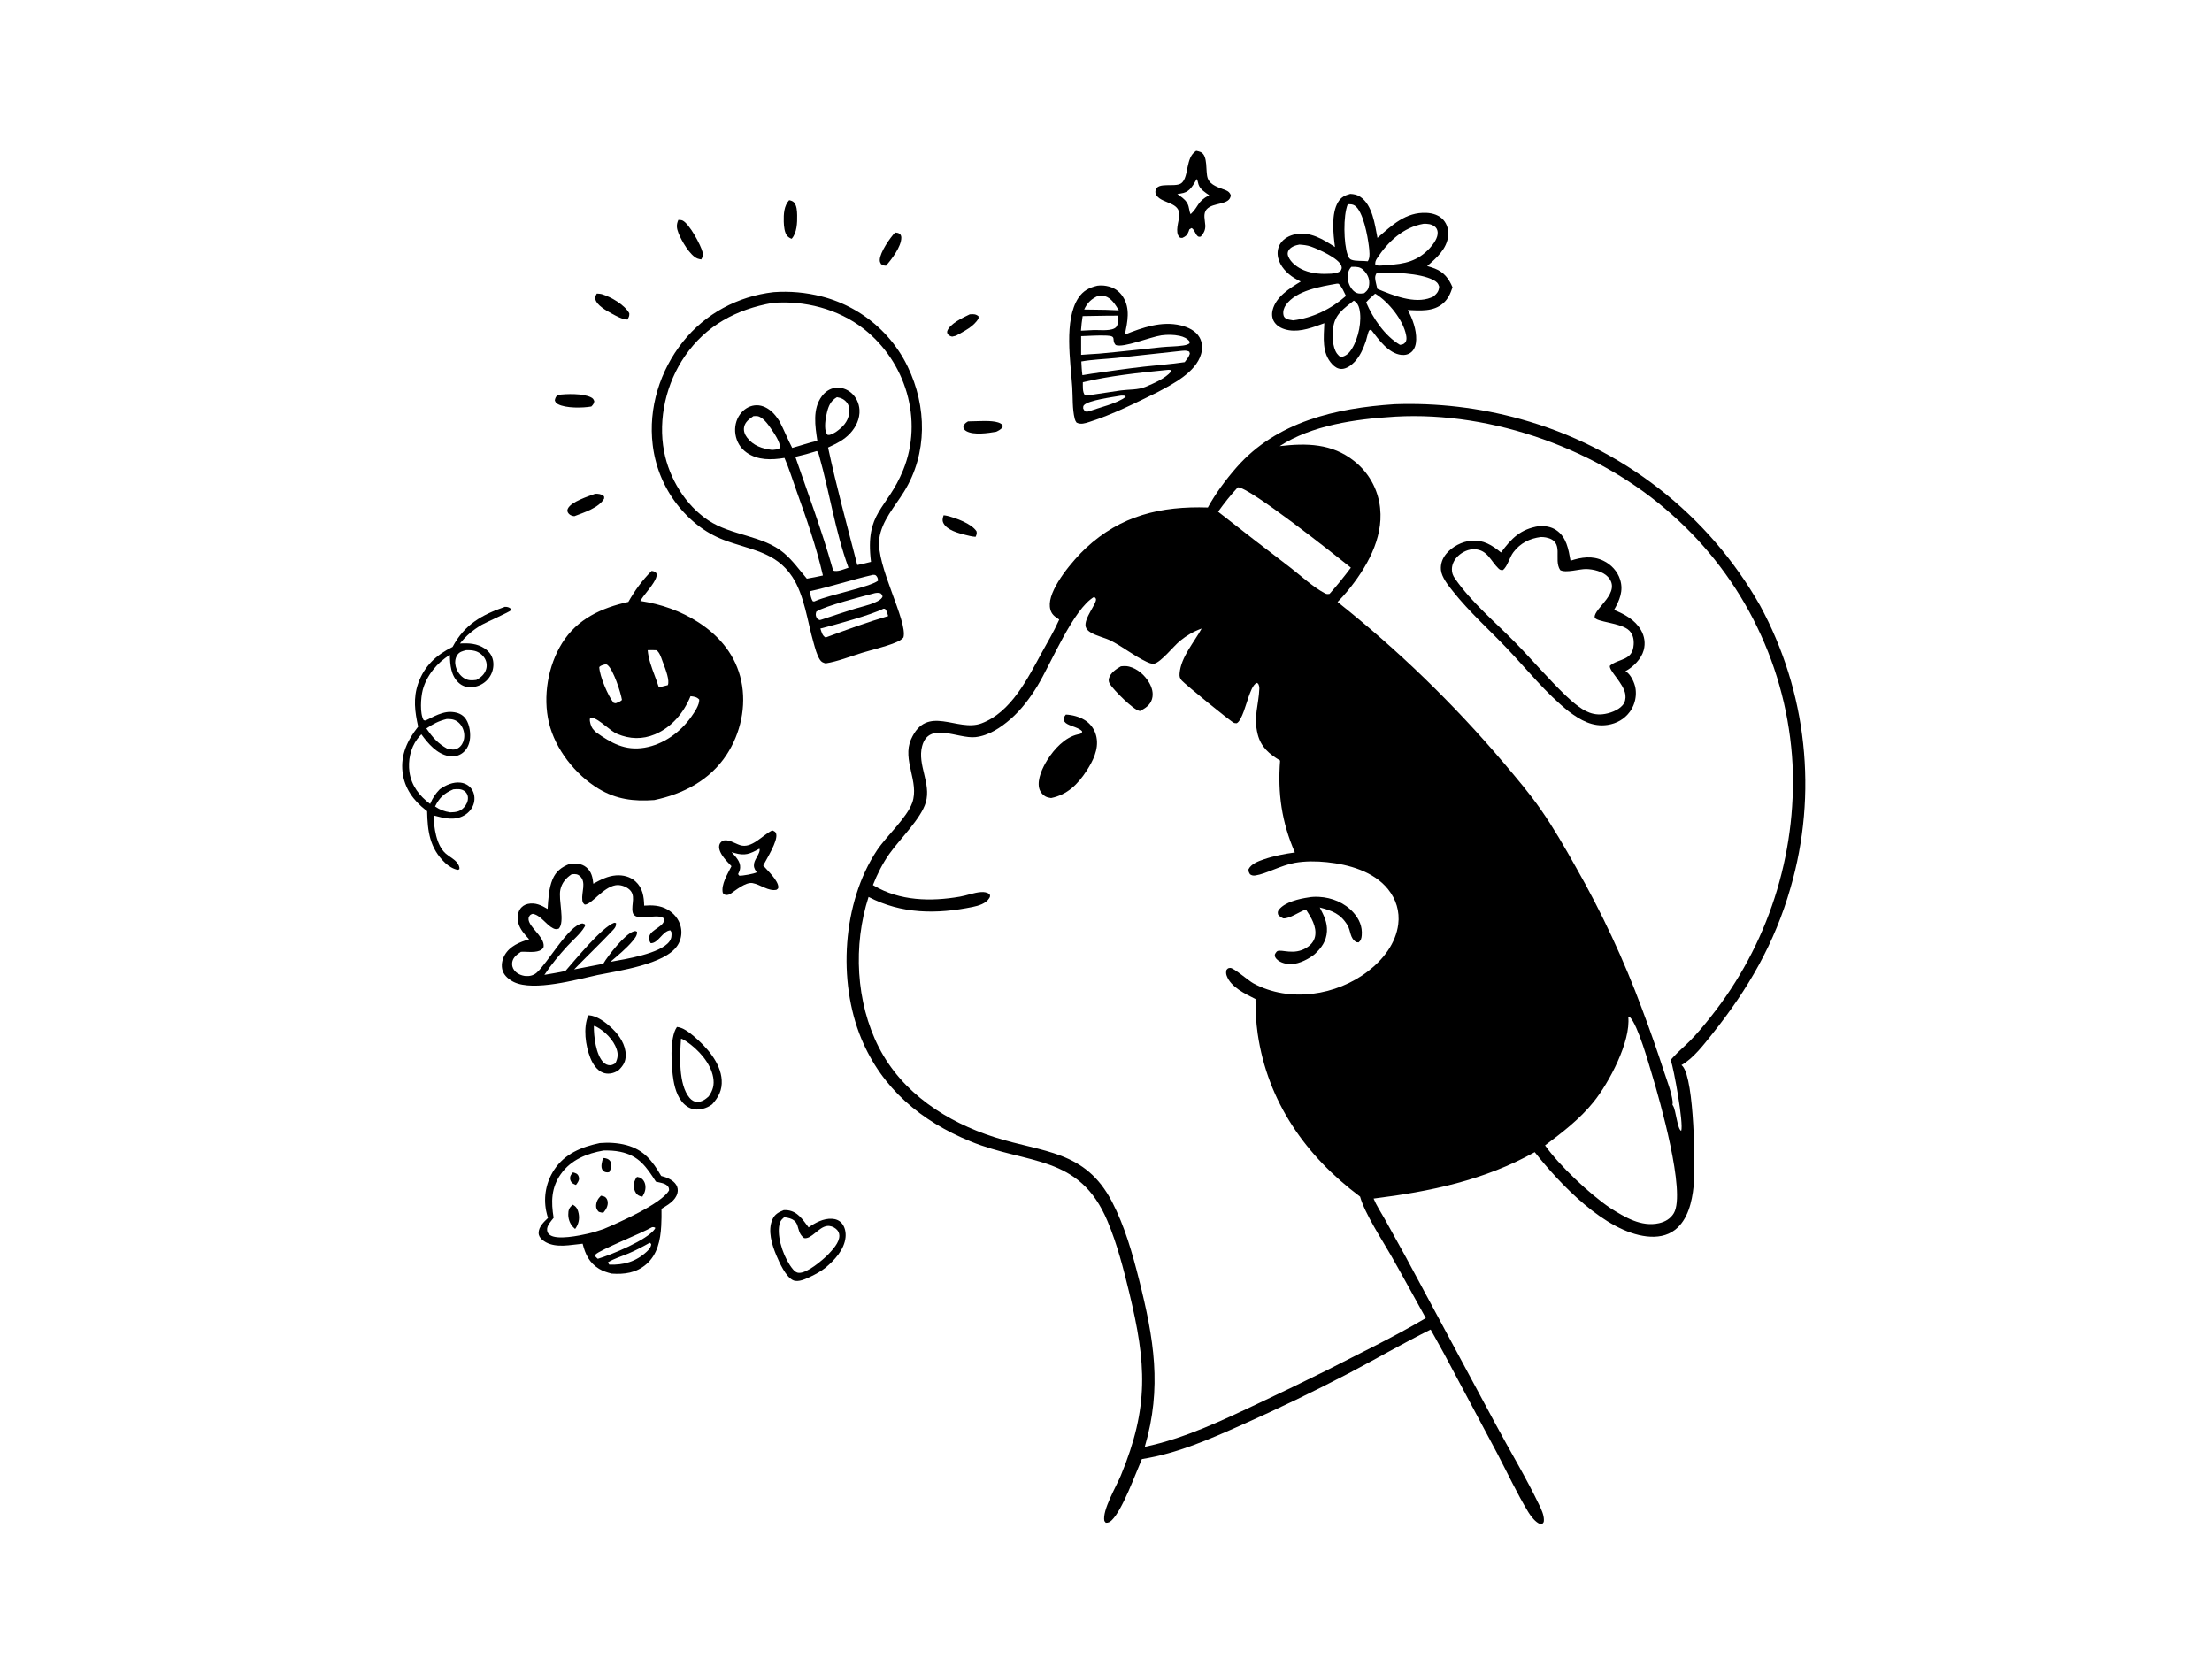<svg width="2464" height="1856" viewBox="0 0 2464 1856" fill="none" xmlns="http://www.w3.org/2000/svg">
<path d="M997.121 259C999.04 259.244 1000.7 259.315 1002.29 260.579C1003.53 261.562 1004 263.222 1004 264.787C1003.99 274.829 993.202 288.843 986.956 296C984.512 295.849 983.513 295.594 981.388 294.156C980.376 292.303 979.925 291.545 980.01 289.334C980.328 281.05 991.417 264.831 997.121 259Z" fill="black"/>
<path d="M1080.2 350.173C1080.43 350.152 1080.68 350.129 1080.91 350.111C1084.62 349.833 1087.13 349.912 1090 352.34L1089.98 354.697C1085.06 363.675 1073.44 369.223 1064.75 374.049L1060.59 375C1058.12 374.461 1057.3 373.77 1055.51 372.123C1055.2 370.805 1054.72 369.979 1055.21 368.646C1058.17 360.49 1072.88 353.714 1080.2 350.173Z" fill="black"/>
<path d="M1051.1 574C1052.43 574.134 1053.7 574.28 1055.01 574.603C1064.68 576.988 1082.31 583.284 1087.77 591.89C1088.35 594.501 1087.79 595.691 1086.72 598C1082.78 597.774 1079.03 596.796 1075.22 595.823C1067.26 593.788 1055.15 590.616 1051.01 582.954C1049.29 579.769 1050.07 577.284 1051.1 574Z" fill="black"/>
<path d="M1078.28 469.427C1083.01 469.277 1087.74 469.157 1092.48 469.065C1098.42 468.96 1112.32 468.462 1116.48 473.318C1117.38 474.364 1116.88 474.953 1116.65 476.172C1114.47 478.582 1112.56 479.635 1109.63 480.979C1100.71 482.518 1084.73 484.931 1076.49 480.319C1074.39 479.147 1073.79 478.095 1073 475.898C1074.13 472.056 1075.03 471.47 1078.28 469.427Z" fill="black"/>
<path d="M879.037 223C880.876 223.335 883.075 223.982 884.421 225.459C887.589 228.933 887.864 235.072 887.966 239.615C888.158 248.136 887.722 259.532 881.848 266C880.2 265.461 878.481 264.422 877.244 263.157C873.75 259.582 873.176 251.767 873.043 246.856C872.817 238.576 873.304 229.213 879.037 223Z" fill="black"/>
<path d="M664.819 327C666.828 327.135 668.827 327.192 670.77 327.787C680.726 330.838 695.931 339.641 700.972 349.017C701.155 352.307 700.446 353.141 698.955 356C692.949 355.787 686.304 351.967 681.117 349.14C675.416 346.032 664.514 339.942 663.141 333.112C662.618 330.505 663.631 329.15 664.819 327Z" fill="black"/>
<path d="M621.216 439.957C630.962 438.574 649.352 438.119 658.286 442.611C660.52 443.735 661.134 444.698 662 446.979C661.604 449.808 660.574 450.868 658.71 452.833C649.316 454.522 630.171 454.938 621.453 450.185C619.338 449.033 618.728 448.1 618 445.865C618.648 442.969 619.103 442.023 621.216 439.957Z" fill="black"/>
<path d="M662.988 550.011C665.996 549.932 669.807 550.248 672.192 552.272C673.35 553.254 672.924 554.049 672.921 555.435C667.247 565.698 650.116 571.044 639.842 575C639.317 574.933 638.784 574.915 638.267 574.798C636.01 574.29 633.808 573.138 632.659 571.016C631.76 569.355 631.821 568.131 632.601 566.49C636.227 558.859 655.55 552.797 662.988 550.011Z" fill="black"/>
<path d="M755.596 245C757.111 245.051 758.903 245.014 760.315 245.665C767.806 249.119 780.667 272.948 782.648 281.02C783.466 284.356 782.817 286.112 781.128 289C779.757 288.764 778.343 288.516 777.036 288.029C768.635 284.896 758.997 267.839 755.868 259.895C753.665 254.304 753.209 250.551 755.596 245Z" fill="black"/>
<path d="M655.339 1131C664.946 1131.16 675.362 1139.42 682.065 1145.85C690.02 1153.48 696.99 1163.88 697 1175.34C697.006 1182.59 694.417 1186.81 689.464 1191.8C688.424 1192.58 687.373 1193.27 686.213 1193.86C681.792 1196.08 676.517 1196.76 671.806 1195.01C664.893 1192.43 660.295 1185.2 657.654 1178.62C652.117 1164.85 649.415 1144.88 655.339 1131ZM661.505 1142.87C661.409 1154.26 663.703 1175.11 672.303 1183.54C674.329 1185.52 676.937 1186.76 679.809 1186.63C681.804 1186.53 683.86 1185.47 685.502 1184.4C688.155 1178.99 688.838 1174.7 686.924 1168.87C683.566 1158.63 673.664 1148.57 664.179 1143.67C663.297 1143.21 662.467 1143.06 661.505 1142.87Z" fill="black"/>
<path d="M860.223 925C860.56 925.143 860.908 925.264 861.235 925.431C863.154 926.413 864.012 926.736 864.602 928.878C866.756 936.686 853.983 956.657 850.134 964.192C854.858 969.695 867.259 981.071 866.996 988.552C866.943 990.034 866.029 990.305 865.004 991.196C856.031 993.209 847.024 985.299 838.286 983.754C830.678 982.409 819.225 991.899 813.125 996.132C812.28 996.4 810.78 997.009 809.84 997C807.325 996.991 806.835 996.474 805.184 994.823C802.853 985.598 810.757 973.081 814.808 964.917C811.917 961.861 808.857 958.757 806.293 955.414C803.587 951.886 800.16 946.332 801.186 941.648C801.731 939.162 803.083 938.058 804.945 936.588C811.481 934.466 818.128 939.399 824.234 941.445C837.281 945.816 849.227 930.351 860.223 925ZM845.799 945.498C835.166 951.287 829.836 953.667 817.83 950.093C816.854 949.802 815.881 949.505 814.911 949.201C819.207 954.206 825.044 959.587 824.474 966.771C824.269 969.349 823.307 971.49 822.162 973.768L823.477 975.508C826.973 975.729 839.994 973.449 842.996 971.737C842.801 971.457 842.602 971.179 842.412 970.897C840.186 967.598 839.314 965.471 840.083 961.508C841.007 956.75 846.713 950.477 846.2 946.052L845.799 945.498Z" fill="black"/>
<path d="M1332.49 168C1334.11 168.354 1335.84 168.702 1337.36 169.374C1346.02 173.193 1342.57 191.215 1345.31 198.606C1348.38 206.848 1358.2 208.914 1365.44 211.939C1368.36 213.161 1369.79 214.48 1371 217.391C1370.3 228.965 1351.2 225.052 1344.17 233.104C1339.75 238.171 1342.32 245.099 1342.6 251.093C1342.84 256.177 1340.92 259.777 1337.63 263.48C1331.92 265.643 1331.86 256.145 1327.27 254.078L1324.83 255.538C1324.58 256.315 1324.31 257.088 1324.03 257.856C1322.52 261.952 1321 263.191 1317.09 265C1315.65 264.92 1314.78 265.262 1313.72 264.12C1308.54 258.521 1313.14 247.042 1313.61 240.353C1314.69 225.006 1295.22 227.081 1288.5 217.986C1287.13 216.128 1286.71 214.418 1287.19 212.119C1289.25 202.318 1308.46 208.987 1315.51 204.355C1320.66 200.959 1321.63 191.719 1322.9 186.059C1324.5 178.988 1326.01 172.106 1332.49 168ZM1333.1 199.374C1329.37 205.604 1325.97 212.885 1318.4 214.902C1316.15 215.503 1313.74 215.796 1311.43 216.144C1315.22 218.951 1319.71 221.652 1322.12 225.805C1322.3 226.121 1322.51 226.428 1322.68 226.747C1324.85 230.606 1324.38 234.887 1326.24 238.622C1335.66 229.829 1333.23 224.621 1346.96 217.474C1342.46 214.369 1336.78 210.923 1335 205.398C1334.35 203.4 1334.2 201.163 1333.1 199.374Z" fill="black"/>
<path d="M754.068 1144C760.847 1144.63 767.557 1149.88 772.644 1154.15C786.827 1166.04 802.792 1183.74 803.933 1203.18C804.584 1214.31 800.464 1222.25 793.265 1230.23C792.489 1230.81 791.686 1231.35 790.856 1231.85C790.027 1232.35 789.174 1232.8 788.299 1233.22C787.424 1233.63 786.53 1234 785.618 1234.33C784.706 1234.66 783.78 1234.94 782.84 1235.17C776.74 1236.72 770.862 1236.21 765.538 1232.69C756.026 1226.4 752.013 1214.14 750.22 1203.43C747.832 1189.19 745.456 1156.14 754.068 1144ZM758.619 1157.01C757.213 1175.58 755.567 1208.03 768.099 1222.96C770.381 1225.67 773.202 1227.43 776.821 1227.51C781.734 1227.6 785.881 1224.64 789.36 1221.47C794.181 1214.69 795.89 1208.49 794.448 1200.2C791.645 1184.07 777.778 1169.02 764.625 1160.16C762.744 1158.89 760.79 1157.7 758.619 1157.01Z" fill="black"/>
<path d="M873.154 1348.01C874.581 1347.98 875.934 1348 877.355 1348.18C888.693 1349.57 894.38 1358.94 900.716 1367.26C908.263 1362 917.178 1357.17 926.735 1357.67C930.965 1357.9 934.877 1359.36 937.661 1362.64C941.25 1366.85 942.399 1372.86 941.882 1378.24C940.558 1392.04 929.655 1403.69 919.528 1412.21C914.506 1416.18 908.756 1419.36 902.978 1422.11C897.776 1424.58 889.519 1428.63 883.83 1426.31C875.363 1422.87 868.043 1406.12 864.75 1398.31C859.788 1386.54 854.956 1370.78 860.41 1358.46C863.057 1352.48 867.327 1350.33 873.154 1348.01ZM873.536 1355.94C869.576 1359.18 868.291 1361.79 867.74 1366.89C866.154 1381.55 873.92 1402.76 883.226 1413.9C885.052 1416.1 887.049 1417.83 890.053 1417.93C899.301 1418.23 915.798 1403.99 922.12 1397.86C927.233 1392.37 935.138 1384.31 934.968 1376.33C934.904 1373.31 933.504 1370.82 931.19 1368.9C928.502 1366.65 924.873 1365.28 921.344 1365.72C911.762 1366.91 903.814 1380.79 895.68 1379.18C884.548 1370.57 894.499 1358.35 873.536 1355.94Z" fill="black"/>
<path d="M562.359 676.005C564.941 675.951 566.764 676.315 568.798 677.995C568.829 678.664 569.172 679.393 568.889 680C568.241 681.395 540.206 693.879 536.659 695.982C527.097 701.653 519.182 708.097 512.371 716.864C522.206 716.328 531.446 716.746 539.935 722.422C544.738 725.634 548.129 730.027 549.199 735.77C549.275 736.196 549.341 736.624 549.396 737.054C549.45 737.484 549.493 737.914 549.525 738.346C549.557 738.778 549.578 739.211 549.588 739.644C549.598 740.077 549.596 740.51 549.583 740.943C549.57 741.376 549.546 741.808 549.511 742.24C549.476 742.672 549.429 743.102 549.371 743.532C549.314 743.961 549.245 744.388 549.165 744.814C549.086 745.24 548.995 745.664 548.893 746.085C548.791 746.506 548.678 746.924 548.555 747.339C548.432 747.754 548.298 748.166 548.153 748.574C548.007 748.983 547.852 749.387 547.686 749.787C547.52 750.187 547.344 750.583 547.158 750.974C546.971 751.365 546.774 751.751 546.568 752.132C546.361 752.513 546.145 752.889 545.92 753.259C545.694 753.628 545.458 753.991 545.213 754.349C544.969 754.707 544.715 755.058 544.451 755.402C544.175 755.76 543.89 756.11 543.595 756.453C543.301 756.796 542.997 757.131 542.684 757.457C542.373 757.784 542.052 758.103 541.724 758.413C541.395 758.724 541.059 759.026 540.714 759.319C540.37 759.612 540.018 759.895 539.659 760.17C539.3 760.444 538.933 760.709 538.561 760.965C538.188 761.221 537.809 761.467 537.423 761.702C537.037 761.939 536.646 762.164 536.248 762.38C535.85 762.596 535.448 762.801 535.039 762.996C534.631 763.19 534.218 763.374 533.8 763.548C533.383 763.721 532.961 763.884 532.535 764.035C532.109 764.187 531.679 764.327 531.246 764.456C530.812 764.585 530.376 764.703 529.935 764.81C529.496 764.916 529.054 765.011 528.61 765.095C528.165 765.178 527.719 765.25 527.271 765.311C526.822 765.371 526.372 765.42 525.922 765.457C520.351 765.958 515.139 764.488 510.993 760.676C502.19 752.577 501.334 740.71 501.119 729.582C487.098 737.93 474.949 752.86 470.831 768.823C468.725 776.985 467.499 794.844 471.857 802.153C472.382 802.316 472.883 802.638 473.433 802.644C475.717 802.674 489.908 792.736 501.824 793.034C507.53 793.176 513.354 794.642 517.325 798.973C522.475 804.59 524.184 814.499 523.621 821.883C523.126 828.366 520.638 834.565 515.42 838.651C510.992 842.117 505.461 843.262 499.958 842.268C486.593 839.853 476.862 828.344 469.352 817.992C467.801 819.681 466.193 821.39 464.817 823.225C457.092 833.531 454.305 847.526 456.115 860.153C458.264 875.161 467.233 886.734 479.145 895.553C481.859 889.046 484.973 884.254 489.86 879.232C496.497 874.58 504.614 870.837 512.916 871.807C517.881 872.387 522.426 874.804 525.32 878.932C528.401 883.329 529.195 889.089 527.959 894.255C526.511 900.309 522.389 905.294 517.024 908.354C505.994 914.644 494.428 911.347 483.01 908.389C483.3 921.665 485.897 941.526 496.514 950.863C500.462 954.334 506.184 956.954 509.279 961.201C510.747 963.216 512.201 965.771 511.677 968.309L510.106 969C505.172 968.354 499.405 964.655 495.815 961.227C478.62 944.808 476.27 926.086 475.772 903.604L474.455 902.592C460.626 891.923 450.501 878.08 448.41 860.348C446.088 840.67 453.874 824.453 465.776 809.437C462.067 792.856 460.055 777.724 465.828 761.247C472.6 741.916 486.11 729.471 504.159 720.64C517.333 695.832 536.488 684.987 562.359 676.005ZM497.478 800.98C488.653 803.165 482.433 806.402 474.934 811.491C481.651 821.054 487.724 828.316 498.1 833.944C502.749 834.958 506.28 835.929 510.502 833.246C513.948 831.056 516.068 827.292 516.807 823.34C516.87 823.008 516.924 822.674 516.97 822.34C517.016 822.005 517.054 821.669 517.083 821.332C517.112 820.996 517.133 820.658 517.146 820.321C517.159 819.983 517.163 819.645 517.159 819.307C517.154 818.969 517.142 818.631 517.122 818.294C517.101 817.957 517.072 817.62 517.034 817.284C516.996 816.948 516.95 816.613 516.896 816.28C516.842 815.946 516.78 815.614 516.709 815.284C516.638 814.953 516.56 814.624 516.473 814.298C516.386 813.971 516.291 813.646 516.188 813.325C516.085 813.003 515.974 812.684 515.855 812.367C515.737 812.051 515.61 811.738 515.476 811.427C515.341 811.117 515.199 810.81 515.05 810.507C514.9 810.204 514.743 809.904 514.579 809.609C514.414 809.313 514.243 809.022 514.064 808.735C513.885 808.448 513.699 808.165 513.506 807.888C510.871 804.164 507.284 801.799 502.747 801.192C500.982 800.956 499.252 800.922 497.478 800.98ZM519.36 724.257C515.134 725.342 511.652 726.035 509.186 729.958C506.851 733.671 506.562 738.345 507.655 742.508C509.101 748.018 512.761 753.21 517.81 755.995C522.048 758.334 525.983 757.989 530.64 757.455C535.702 754.621 539.794 751.267 541.529 745.511C541.671 745.023 541.789 744.53 541.882 744.031C541.975 743.531 542.043 743.028 542.085 742.521C542.128 742.015 542.146 741.507 542.137 741C542.129 740.491 542.096 739.985 542.037 739.48C541.978 738.975 541.894 738.475 541.785 737.978C541.676 737.482 541.543 736.992 541.384 736.509C541.227 736.026 541.045 735.552 540.839 735.088C540.634 734.622 540.406 734.169 540.155 733.727C537.736 729.503 533.479 726.243 528.744 725.067C525.666 724.303 522.513 724.151 519.36 724.257ZM504.904 879.309C494.886 883.672 489.437 888.438 484.616 898.383C490.064 902.114 494.868 903.889 501.451 904.932C507.576 904.756 512.326 904.296 516.729 899.552C519.534 896.529 521.499 892.58 521.234 888.372C521.215 888.054 521.181 887.737 521.131 887.423C521.081 887.108 521.016 886.797 520.935 886.489C520.854 886.181 520.758 885.878 520.647 885.579C520.536 885.28 520.411 884.988 520.271 884.701C520.131 884.415 519.977 884.137 519.81 883.866C519.642 883.595 519.461 883.333 519.268 883.08C519.074 882.827 518.868 882.584 518.65 882.351C518.433 882.118 518.204 881.897 517.964 881.687C514.278 878.466 509.436 878.886 504.904 879.309Z" fill="black"/>
<path d="M1222.38 318.272C1225.79 317.864 1228.86 317.895 1232.25 318.501C1240.31 319.938 1246.42 323.744 1250.85 330.604C1259.34 343.767 1255.89 358.526 1253.02 372.709C1272.55 364.92 1293.89 357.356 1315.11 362.428C1323.21 364.363 1331.9 368.368 1336.16 375.799C1339.41 381.446 1339.7 388.33 1337.9 394.489C1331.94 414.943 1306.48 427.772 1289 437.104C1264.41 449.09 1239.6 461.692 1213.45 470.038C1208.6 471.583 1203.94 473.182 1199.18 470.746C1198.13 469.301 1197.61 468.25 1197.16 466.504C1194.39 455.588 1195.13 442.544 1194.4 431.274C1192.59 403.105 1184.88 356.64 1201.23 331.857C1206.5 323.884 1213.31 320.358 1222.38 318.272ZM1313.96 391.083L1243.26 398.76C1230.47 400.05 1217.16 400.438 1204.51 402.667C1204.8 407.763 1204.99 412.879 1205.7 417.937L1216.32 416.229C1235.61 413.499 1254.92 410.64 1274.27 408.444C1289.35 406.732 1304.65 405.713 1319.65 403.434C1321.93 400.406 1324.29 397.678 1325.39 394.003L1324.78 391.786C1321.25 389.958 1317.85 390.718 1313.96 391.083ZM1293.89 373.547C1281.2 375.339 1251.38 387.799 1242.84 384.361C1237.46 378.498 1244.8 374.395 1232.88 373.851C1223.46 373.421 1213.74 374.174 1204.3 374.492C1204.29 381.423 1204.21 388.362 1204.3 395.292C1210.88 394.844 1217.47 394.307 1224.05 393.962C1247.37 391.865 1270.59 389.161 1293.87 386.758C1301.78 385.941 1309.96 386.097 1317.8 384.923C1320.48 384.521 1322.57 384.089 1324.86 382.628L1325.36 380.865C1322.82 376.973 1318.38 375.11 1313.93 374.152C1307.37 372.742 1300.52 372.681 1293.89 373.547ZM1298.66 412.24C1268.67 415.206 1235.35 418.769 1206.2 425.827C1206.31 430.177 1205.61 436.827 1208.55 440.234C1210.71 441.01 1211.87 440.599 1214.02 440.091C1225.57 438.269 1237.13 436.543 1248.7 434.914C1257.74 433.731 1267.71 434.474 1276.14 430.886C1285.43 426.928 1297.99 421.668 1304.57 413.82L1304.61 412.443C1302.39 411.727 1300.93 411.97 1298.66 412.24ZM1234.13 351.652L1205.97 352.119C1205.17 357.553 1204.44 362.923 1204.11 368.408L1218.85 367.661C1225.14 367.471 1239.19 369.334 1243.47 364.147C1245.94 361.139 1245.37 355.332 1245.38 351.616L1234.13 351.652ZM1223.74 329.303C1215.81 332.868 1211.37 336.912 1207.68 344.777L1231.71 345.117L1246.31 345.71C1242.44 339.465 1238.09 331.951 1230.45 329.776C1228.34 329.175 1225.92 329.258 1223.74 329.303ZM1248.93 440.68C1240.38 442.266 1212.02 445.784 1207.33 451.489C1206.36 452.679 1206.64 453.626 1206.59 455.075L1208.46 458.285C1209.98 458.581 1210.92 458.704 1212.43 458.319C1223.81 454.251 1245.09 449.32 1253.85 442.113L1253.65 440.977C1252.04 440.766 1250.55 440.604 1248.93 440.68Z" fill="black"/>
<path d="M668.109 1273.35C677.919 1272.53 688.199 1273.08 697.733 1275.63C717.257 1280.88 726.738 1293.13 736.481 1309.96C742.536 1311.44 749.833 1314.39 753.274 1319.93C754.957 1322.63 755.404 1325.84 754.638 1328.94C752.475 1337.66 743.806 1342.21 736.853 1346.6C736.978 1352.91 736.878 1359.21 736.552 1365.5C735.674 1381.43 732.419 1397.51 719.824 1408.39C708.639 1418.06 695.483 1419.73 681.283 1418.76C676.278 1417.46 671.739 1416.12 667.287 1413.4C656.471 1406.76 651.987 1397.28 649.014 1385.45L643.065 1386.14C630.241 1387.62 614.674 1390.16 603.916 1380.95C601.645 1379.01 600.008 1376.54 600 1373.46C599.983 1366.62 605.871 1361.14 610.411 1356.8C609.643 1354.16 608.888 1351.49 608.35 1348.8C608.157 1347.83 607.989 1346.85 607.844 1345.86C607.699 1344.88 607.577 1343.89 607.48 1342.9C607.383 1341.91 607.309 1340.92 607.26 1339.93C607.211 1338.94 607.186 1337.94 607.185 1336.95C607.184 1335.96 607.207 1334.96 607.254 1333.97C607.301 1332.98 607.373 1331.98 607.468 1330.99C607.564 1330 607.683 1329.02 607.826 1328.03C607.969 1327.05 608.136 1326.07 608.326 1325.1C608.517 1324.12 608.732 1323.16 608.97 1322.19C609.207 1321.22 609.468 1320.26 609.753 1319.31C610.037 1318.36 610.344 1317.42 610.674 1316.48C611.004 1315.54 611.357 1314.61 611.732 1313.7C612.107 1312.77 612.505 1311.86 612.924 1310.97C613.343 1310.06 613.784 1309.17 614.246 1308.3C614.709 1307.42 615.192 1306.55 615.697 1305.7C616.202 1304.84 616.727 1304 617.272 1303.17C629.156 1285.1 647.812 1277.66 668.109 1273.35ZM672.49 1281.62C653.914 1284.78 635.907 1292 624.669 1307.96C613.927 1323.21 613.788 1338.86 616.702 1356.62C613.962 1360.22 608.975 1365.27 609.437 1370.15C609.668 1372.58 610.37 1374 612.295 1375.52C620.21 1381.78 645.839 1376.31 655.008 1374.21C660.916 1372.86 666.636 1371.01 672.371 1369.07C689.121 1362.07 737.021 1340.87 745.289 1326C745.248 1323.6 745.052 1322.61 743.328 1320.85C740.564 1318.03 734.385 1317.25 730.636 1316.35C719.895 1299.69 711.64 1287.41 690.99 1283.07C684.801 1281.77 678.792 1281.54 672.49 1281.62ZM726.324 1367.06C715.012 1373.64 667.968 1392.32 663.369 1397.48L663.269 1399.74C664.119 1400.58 664.957 1401.52 665.9 1402.25C680.748 1397.82 721.251 1381.33 729.664 1368.71L729.724 1367.45C728.38 1367.08 727.718 1366.79 726.324 1367.06ZM723.65 1384.44C715.956 1388.76 708.315 1392.82 700.173 1396.27C692.607 1399.46 684.024 1401.95 677.048 1406.28L678.666 1408.74C694.67 1409.37 708.294 1405.5 720.344 1394.36C722.723 1392.15 725.271 1389.22 725.382 1385.92C724.096 1384.51 724.764 1384.88 723.65 1384.44Z" fill="black"/>
<path d="M638.253 1306C639.543 1306.38 641.123 1306.75 642.271 1307.47C644.042 1308.57 644.817 1310.57 644.983 1312.58C645.209 1315.3 643.084 1317.98 641.581 1320C640.336 1319.5 638.952 1319 637.852 1318.22C636.044 1316.94 634.956 1314.5 635.001 1312.3C635.057 1309.6 636.592 1307.92 638.253 1306Z" fill="black"/>
<path d="M671.798 1290C673.484 1289.99 674.942 1290.23 676.5 1290.89C678.419 1291.71 679.831 1293.14 680.496 1295.05C681.811 1298.83 680.314 1302.2 678.754 1305.65C678.069 1305.81 677.318 1306.01 676.611 1306C674.351 1305.95 672.806 1305.41 671.391 1303.66C668.608 1300.22 670.674 1293.73 671.798 1290Z" fill="black"/>
<path d="M669.402 1332C670.85 1332.27 672.562 1332.53 673.837 1333.31C675.665 1334.42 676.678 1336.7 676.921 1338.72C677.485 1343.41 674.942 1347.56 672.02 1351C670.238 1350.89 668.755 1350.48 667.054 1349.97C665.005 1348.02 663.935 1346.12 664.003 1343.28C664.116 1338.53 666.107 1335.3 669.402 1332Z" fill="black"/>
<path d="M709.539 1311C711.332 1311.24 713.194 1311.76 714.68 1312.86C716.823 1314.45 718.263 1317.09 718.739 1319.72C719.631 1324.66 718.157 1328.91 715.572 1333C713.489 1332.67 711.89 1332.27 710.17 1330.94C707.76 1329.09 706.291 1325.32 706.059 1322.35C705.713 1317.91 706.887 1314.44 709.539 1311Z" fill="black"/>
<path d="M637.849 1342C638.363 1342.28 638.901 1342.52 639.393 1342.83C642.682 1344.92 643.884 1348.24 644.575 1351.87C645.759 1358.07 644.471 1363.89 640.67 1369C640.455 1368.83 640.233 1368.67 640.024 1368.49C635.464 1364.62 633.047 1358.96 633.001 1353.14C632.96 1347.8 633.989 1345.57 637.849 1342Z" fill="black"/>
<path d="M634.563 962.338C641.257 961.595 647.835 961.742 653.257 966.3C658.947 971.083 660.196 977.521 660.939 984.458C668.986 980.011 676.917 975.861 686.278 975.167C694.032 974.592 701.999 976.574 707.853 981.848C715.89 989.089 717.293 998.72 717.563 1008.86C726.658 1008.2 735.383 1008.51 743.532 1013.18C750.581 1017.23 756.109 1023.74 758.112 1031.68C758.234 1032.14 758.343 1032.6 758.44 1033.07C758.536 1033.54 758.62 1034.01 758.692 1034.48C758.764 1034.95 758.823 1035.42 758.87 1035.89C758.917 1036.37 758.951 1036.85 758.972 1037.32C758.994 1037.8 759.003 1038.28 758.999 1038.75C758.995 1039.23 758.979 1039.71 758.95 1040.18C758.921 1040.66 758.879 1041.14 758.825 1041.61C758.771 1042.08 758.704 1042.55 758.625 1043.02C758.545 1043.49 758.453 1043.96 758.35 1044.42C758.245 1044.89 758.129 1045.35 758 1045.82C757.872 1046.28 757.731 1046.73 757.578 1047.18C757.425 1047.64 757.261 1048.08 757.084 1048.53C756.907 1048.97 756.719 1049.41 756.52 1049.84C756.32 1050.27 756.109 1050.7 755.887 1051.12C755.664 1051.54 755.43 1051.96 755.185 1052.37C754.942 1052.78 754.686 1053.18 754.42 1053.58C740.458 1074.33 688.754 1081.45 665.567 1086.15C642.099 1091.26 594.779 1104.6 572.567 1094.05C567.374 1091.58 561.835 1087.12 559.944 1081.52C557.996 1075.75 559.213 1069.07 562.215 1063.88C568.013 1053.85 578.825 1049.46 589.395 1046.33C584.287 1040.73 579.207 1035.36 577.262 1027.8C576.019 1022.97 576.444 1017.48 579.083 1013.16C581.098 1009.86 584.242 1007.76 588.014 1006.93C596.305 1005.12 603.165 1008.5 610.003 1012.58C610.693 1002 611.314 989.516 615.456 979.658C619.318 970.47 625.598 965.882 634.563 962.338ZM636.704 973.966C630.388 978.21 625.855 983.464 624.211 991.06C621.725 1002.55 629.642 1027.15 622.379 1034.52C619.796 1035.25 618.696 1035.35 616.224 1034.14C608.191 1030.21 602.427 1019.45 593.386 1017.98C591.28 1018.69 590.505 1018.97 589.37 1021.07C588.211 1023.22 588.815 1025.6 589.765 1027.68C593.608 1036.09 607.945 1046.04 605.291 1055.8C602.619 1059.02 599.547 1059.84 595.442 1060.28C590.459 1060.83 585.34 1059.99 580.327 1060.29C576.039 1063.14 571.85 1066.08 570.672 1071.41C569.931 1074.76 570.781 1078.17 572.875 1080.87C575.8 1084.64 580.816 1086.84 585.503 1087.26C589.78 1087.64 594.197 1086.57 597.517 1083.79C609.545 1073.72 633.656 1030.07 648.875 1028.67L651.399 1029.58C651.824 1031.35 652.05 1030.9 650.989 1032.72C646.668 1040.12 637.937 1047.4 632.035 1053.86C622.969 1063.76 613.795 1074.76 606.417 1085.96C614.216 1084.59 622.071 1083.37 629.799 1081.66C641.17 1068.74 670.438 1032.71 684.248 1027.9L686.199 1028.26C686.388 1031.05 685.723 1032.72 683.904 1034.86C683.169 1035.72 682.373 1036.55 681.587 1037.37C667.864 1051.88 653.446 1065.58 639.549 1079.9C650.371 1077.87 661.178 1075.78 671.97 1073.62C677.1 1064.68 696.141 1040.42 705.736 1037.59C707.635 1037.03 707.969 1037.08 709.596 1037.98C709.98 1041.9 707.048 1045.45 704.647 1048.31C697.612 1056.72 688.247 1064.35 679.888 1071.47C696.527 1068.47 735.698 1062.36 745.627 1048.8C748.07 1045.47 748.264 1042.35 747.925 1038.37L746.731 1036.36C738.12 1036.91 733.415 1050.89 724.849 1050.69C723.263 1048.42 722.769 1046.31 723.203 1043.49C724.503 1035.02 742.563 1031.72 739.248 1022.78C730.583 1016.8 707.166 1027.94 704.714 1016.09C702.88 1007.22 709.263 996.737 699.88 989.934C695.973 987.103 690.457 985.32 685.639 986.171C671.294 988.705 659.528 1007.37 651.423 1007.74C649.439 1006.19 648.953 1005.23 648.634 1002.69C647.571 994.218 653.36 982.663 646.069 976.083C643.39 973.665 641.064 973.511 637.58 973.865C637.288 973.894 636.996 973.932 636.704 973.966Z" fill="black"/>
<path d="M1504.11 216C1508.31 216.264 1511.57 216.839 1515.15 219.205C1528.8 228.233 1531.51 250.124 1534.37 265.007C1550.48 250.948 1565.93 236.066 1588.93 237.123C1595.94 237.446 1603.21 239.657 1607.93 245.142C1612.1 249.971 1613.77 256.412 1613.15 262.718C1611.71 277.279 1600.09 287.488 1589.78 296.365C1592.65 297.227 1595.54 298.104 1598.34 299.196C1608.48 303.157 1613.92 310.364 1618 320.054C1615.61 326.97 1613.29 332.717 1607.67 337.742C1596.75 347.484 1581.61 345.899 1568.14 345.362C1573.47 354.97 1577.86 367.303 1577.53 378.445C1577.39 383.39 1576.1 388.702 1572.27 392.104C1569.12 394.907 1564.94 395.804 1560.84 395.326C1546.65 393.672 1535.76 378.315 1527.69 367.819L1526.59 367.382C1526.12 367.628 1525.58 367.77 1525.19 368.123C1524.18 369.037 1522.12 378.166 1521.47 380.045C1518.57 388.388 1515.02 396.672 1508.87 403.153C1505.25 406.967 1499.69 411.052 1494.2 410.999C1490.09 410.961 1486.78 408.701 1484.04 405.792C1472.15 393.165 1474.59 375.924 1475.18 360.033C1462.87 364.491 1449.15 369.997 1435.82 367.865C1429.71 366.889 1423.27 364.28 1419.65 358.986C1416.92 354.99 1416.45 350.22 1417.56 345.576C1421.17 330.497 1436.69 321.116 1448.92 313.631C1446.55 312.412 1444.18 311.19 1441.91 309.807C1433.7 304.808 1425.86 296.701 1423.71 287.077C1422.49 281.583 1423.23 275.867 1426.37 271.142C1430.13 265.51 1436.52 262.239 1443 260.954C1459.48 257.681 1473.86 266.608 1487.06 275.193C1485.13 260.6 1482.61 238.094 1490.56 225.067C1493.88 219.607 1498.13 217.571 1504.11 216ZM1585.78 249.291C1563.15 253.179 1546.1 269.146 1533.87 287.862C1532.36 290.173 1531.69 292.044 1531.93 294.836C1534.47 296.826 1542.23 295.408 1545.71 295.131C1564.43 294.316 1579.49 290.809 1592.68 276.384C1596.73 271.957 1602.15 264.645 1601.42 258.328C1601.1 255.562 1599.88 253.461 1597.6 251.914C1594 249.47 1589.99 249.201 1585.78 249.291ZM1489.33 315.955C1471.11 319.243 1444.12 323.424 1432.52 339.529C1430.21 342.735 1428.88 346.835 1429.67 350.801C1429.99 352.403 1430.5 353.217 1431.75 354.329C1433.67 356.04 1438.01 356.469 1440.45 356.876C1462.36 354.186 1482.7 344.256 1499.3 329.637C1497.07 325.336 1494.72 319.319 1491.14 316.082L1489.33 315.955ZM1533.6 303.952C1530.99 308.021 1531.72 310.818 1532.72 315.384C1533.19 317.516 1533.69 319.642 1534.22 321.761C1551.27 328.854 1575.6 338.926 1593.91 331.536C1594.86 331.152 1595.8 330.747 1596.73 330.319C1600.72 326.798 1602.76 324.686 1603.15 319.258C1602.01 315.394 1600.06 313.691 1596.52 311.843C1581.62 304.069 1550.52 303.17 1533.6 303.952ZM1508.02 334.888C1497.31 343.506 1486.87 350.051 1485.11 364.922C1484.08 373.606 1484.01 386.495 1489.28 393.857C1490.38 395.407 1491.87 396.678 1493.29 397.932C1499.56 396.607 1502.69 393.641 1506.07 388.213C1513.22 376.696 1517.41 357.047 1514.17 343.742C1513.21 339.826 1511.55 336.957 1508.02 334.888ZM1501.3 227.581C1496.04 240.081 1496.68 271.471 1501.22 284.046C1501.99 286.2 1502.93 288.343 1505.17 289.257C1510.05 291.251 1518.18 290.268 1523.58 291.043C1526.55 287.251 1525.36 278.653 1524.79 274.025C1523.51 263.654 1518.57 235.193 1508.98 228.946C1506.66 227.434 1503.98 227.461 1501.3 227.581ZM1447.34 272.466C1443.07 273.218 1437.52 275.006 1435.26 279.177C1434.15 281.203 1434.14 283.307 1434.96 285.433C1437.7 292.645 1445.68 298.283 1452.55 301.07C1462.24 305.001 1472.64 305.501 1482.94 304.863C1486.65 304.283 1490.54 304.207 1493.43 301.602C1494.45 299.39 1494.98 298.767 1494.22 296.31C1491.57 287.721 1468.23 277.463 1460.32 274.678C1456.05 273.179 1451.8 272.784 1447.34 272.466ZM1531.72 327.162C1528.34 330.273 1524.68 333.289 1521.75 336.822C1529.43 354.589 1542.5 374.124 1559.45 384.151C1561.99 383.799 1563.68 383.589 1565.38 381.429C1567.18 379.145 1566.81 376 1566.3 373.327C1563.09 356.521 1546.91 336.49 1532.71 327.622C1532.4 327.429 1532.05 327.316 1531.72 327.162ZM1505.31 297.268C1501.96 300.737 1501.26 304.393 1501.35 309.235C1501.36 309.586 1501.37 309.936 1501.4 310.286C1501.42 310.637 1501.45 310.987 1501.5 311.335C1501.53 311.684 1501.58 312.031 1501.64 312.377C1501.7 312.723 1501.77 313.067 1501.85 313.41C1501.92 313.752 1502 314.093 1502.09 314.431C1502.19 314.77 1502.29 315.106 1502.4 315.439C1502.51 315.772 1502.62 316.103 1502.75 316.43C1502.88 316.757 1503.01 317.082 1503.15 317.403C1503.29 317.723 1503.44 318.04 1503.6 318.353C1503.76 318.666 1503.93 318.975 1504.1 319.28C1504.27 319.585 1504.45 319.885 1504.64 320.181C1504.83 320.476 1505.02 320.767 1505.22 321.053C1505.43 321.339 1505.64 321.62 1505.85 321.895C1506.07 322.17 1506.29 322.44 1506.53 322.704C1506.75 322.968 1506.99 323.226 1507.23 323.478C1507.47 323.73 1507.72 323.976 1507.98 324.216C1510.34 326.405 1512.98 327.225 1516.14 327.004C1517.3 326.924 1518.44 326.771 1519.58 326.616C1523.07 323.759 1524.58 321.928 1525.1 317.356C1525.78 311.332 1523.99 306.673 1520.04 302.169C1517.17 298.892 1514.45 297.496 1510.1 297.291C1508.51 297.215 1506.9 297.247 1505.31 297.268Z" fill="black"/>
<path fill-rule="evenodd" clip-rule="evenodd" d="M726.519 636.106C726.277 636.06 726.057 636.019 725.878 635.981C715.33 646.469 707.272 657.586 699.934 670.51C670.024 677.168 643.079 689.385 626.236 716.236C610.369 741.533 604.527 776.024 611.48 805.101C618.538 834.618 640.798 862.86 666.566 878.494C686.454 890.561 706.004 892.902 728.842 891.241C761.151 884.424 790.627 869.213 809.226 840.992C824.974 817.097 831.655 786.734 825.708 758.577C819.749 730.368 801.885 708.697 778.011 693.27C758.4 680.597 736.28 672.964 713.279 669.44L713.937 668.295C715.11 666.282 717.334 663.452 719.814 660.296C725.418 653.162 732.335 644.359 731.412 639.534C731.165 638.239 730.289 637.5 729.172 636.846C728.558 636.486 727.392 636.269 726.519 636.106ZM731.28 724.358C727.977 724.158 724.769 724.153 721.464 724.303C722.386 734.264 725.813 743.407 729.259 752.602C730.883 756.932 732.51 761.274 733.882 765.719L743.87 763.266C746.2 758.277 741.467 745.808 738.914 739.082L738.914 739.081L738.912 739.078C738.587 738.221 738.298 737.458 738.062 736.815C737.893 736.352 737.719 735.86 737.537 735.347L737.536 735.343L737.536 735.343C736.175 731.497 734.416 726.525 731.28 724.358ZM675.224 740.034C675.12 739.992 675.012 739.948 674.896 739.9C674.443 740.027 673.979 740.144 673.513 740.263C671.325 740.817 669.079 741.386 667.54 743.08C667.839 752.949 677.264 775.347 683.527 782.963C683.728 783.005 683.939 783.057 684.155 783.109L684.155 783.109C684.755 783.256 685.393 783.412 685.959 783.406C686.423 783.207 686.914 783.013 687.415 782.816C689.376 782.041 691.498 781.203 692.799 779.724C691.429 771.297 683.376 746.553 676.952 741.026C676.312 740.475 675.868 740.295 675.225 740.034L675.224 740.034ZM769.191 775.567C773.131 775.957 776.17 776.338 778.912 779.32C779.159 785.438 773.636 793.312 770.161 798.267L770.038 798.444C757.964 815.659 738.977 829.346 718.003 832.884C696.31 836.542 680.818 827.799 663.763 815.583C663.719 815.54 663.676 815.496 663.632 815.453C663.546 815.367 663.46 815.281 663.374 815.195C662.208 814.034 661.009 812.84 660.035 811.524C658.352 809.249 656.596 803.524 657.099 800.829C657.255 799.986 657.346 799.937 657.834 799.671L657.835 799.671C657.98 799.592 658.161 799.493 658.389 799.349C663.344 799.752 669.141 804.358 674.944 808.97L674.945 808.97C679.293 812.425 683.645 815.883 687.649 817.579C701.458 823.428 715.688 823.84 729.593 817.988C748.217 810.15 761.68 793.99 769.191 775.567Z" fill="black"/>
<path d="M861.671 325.449C863.915 325.284 866.163 325.164 868.412 325.09C870.661 325.016 872.911 324.988 875.162 325.005C877.412 325.022 879.662 325.085 881.91 325.194C884.158 325.303 886.402 325.458 888.644 325.658C890.886 325.858 893.122 326.104 895.354 326.395C897.586 326.686 899.811 327.023 902.029 327.404C904.247 327.786 906.457 328.213 908.657 328.684C910.858 329.156 913.048 329.673 915.227 330.233C916.415 330.537 917.599 330.854 918.779 331.187C919.959 331.52 921.135 331.867 922.306 332.229C923.478 332.591 924.645 332.968 925.807 333.359C926.969 333.75 928.126 334.156 929.277 334.576C930.429 334.997 931.575 335.431 932.716 335.88C933.857 336.328 934.992 336.791 936.121 337.269C937.251 337.746 938.374 338.237 939.491 338.742C940.608 339.247 941.719 339.766 942.822 340.299C943.926 340.832 945.024 341.379 946.114 341.94C947.204 342.5 948.288 343.074 949.364 343.662C950.44 344.249 951.508 344.85 952.569 345.464C953.63 346.078 954.683 346.706 955.728 347.347C956.774 347.987 957.811 348.64 958.84 349.307C959.869 349.973 960.889 350.652 961.901 351.344C962.913 352.036 963.916 352.741 964.91 353.458C965.905 354.175 966.89 354.905 967.866 355.646C968.842 356.388 969.808 357.141 970.766 357.907C971.723 358.673 972.671 359.451 973.609 360.24C974.546 361.03 975.473 361.831 976.391 362.644C977.308 363.457 978.216 364.28 979.114 365.115C980.011 365.951 980.897 366.797 981.772 367.655C982.648 368.513 983.513 369.381 984.367 370.261C985.222 371.139 986.065 372.029 986.896 372.929C987.728 373.83 988.549 374.74 989.358 375.661C990.167 376.581 990.964 377.512 991.75 378.453C992.536 379.393 993.31 380.344 994.072 381.304C994.834 382.264 995.584 383.234 996.322 384.212C997.06 385.191 997.785 386.179 998.498 387.176C999.211 388.172 999.911 389.178 1000.6 390.193C1001.29 391.207 1001.96 392.23 1002.62 393.261C1003.29 394.293 1003.94 395.332 1004.57 396.38C1005.21 397.427 1005.83 398.482 1006.44 399.545C1007.13 400.766 1007.81 401.998 1008.47 403.239C1009.38 404.975 1010.27 406.727 1011.12 408.494C1032.53 452.769 1033.35 505.171 1007.05 547.695C996.889 564.125 982.107 580.308 979.442 600.098C975.457 629.69 1011.39 692.101 1006.37 710.08C1003.92 713.069 1000.34 714.654 996.817 716.069C985.231 720.725 972.497 723.516 960.522 727.136C947.243 731.151 933.333 736.87 919.648 739C916.788 738.155 915.041 737.587 913.317 734.928C909.734 729.399 907.977 721.945 906.162 715.659C899.356 692.091 896.113 663.255 882.584 642.604C864.06 614.33 835.04 612.478 806.24 601.471C803.591 600.455 800.983 599.341 798.419 598.128C795.853 596.914 793.338 595.606 790.871 594.202C788.405 592.799 785.995 591.305 783.642 589.72C781.289 588.135 778.999 586.463 776.772 584.705C775.917 584.026 775.071 583.338 774.233 582.639C773.396 581.94 772.567 581.231 771.747 580.512C770.926 579.793 770.115 579.064 769.312 578.326C768.51 577.587 767.717 576.838 766.932 576.08C766.148 575.321 765.373 574.553 764.608 573.776C763.843 572.999 763.087 572.213 762.341 571.417C761.594 570.621 760.858 569.817 760.132 569.003C759.405 568.189 758.689 567.367 757.983 566.536C757.276 565.705 756.58 564.865 755.895 564.016C755.208 563.169 754.533 562.312 753.868 561.448C753.203 560.583 752.549 559.71 751.906 558.83C751.262 557.949 750.629 557.061 750.007 556.164C749.386 555.268 748.775 554.365 748.176 553.453C747.576 552.543 746.987 551.624 746.41 550.699C745.833 549.774 745.267 548.841 744.712 547.902C744.158 546.963 743.616 546.016 743.085 545.064C742.553 544.112 742.034 543.153 741.526 542.188C741.018 541.223 740.522 540.251 740.038 539.273C739.554 538.296 739.082 537.313 738.622 536.324C738.162 535.336 737.714 534.342 737.278 533.342C736.842 532.342 736.419 531.337 736.007 530.327C735.596 529.316 735.198 528.301 734.812 527.281C734.425 526.262 734.051 525.237 733.69 524.208C733.329 523.179 732.981 522.146 732.645 521.108C732.309 520.071 731.986 519.029 731.675 517.983C731.364 516.938 731.067 515.889 730.783 514.836C730.498 513.784 730.226 512.728 729.966 511.669C729.707 510.609 729.461 509.547 729.229 508.481C728.996 507.416 728.776 506.348 728.569 505.277C728.362 504.207 728.169 503.134 727.988 502.058C727.807 500.983 727.64 499.905 727.485 498.826C727.331 497.746 727.19 496.665 727.062 495.582C722.033 454.603 735.129 412.809 760.732 380.669C785.733 349.286 821.949 330.042 861.671 325.449ZM860.431 337.439C820.485 344.521 786.696 362.419 763.16 396.338C742.129 426.646 732.789 466.599 739.734 502.938C745.429 532.731 763.409 562.607 788.899 579.58C814.888 596.884 849.839 596.318 873.148 615.988C882.931 624.245 890.509 634.904 898.768 644.614C904.753 643.526 910.744 642.488 916.664 641.084C909.229 608.797 898.234 577.36 887.041 546.218C882.755 534.295 878.937 521.695 873.851 510.126C859.4 512.487 844.018 512.974 831.489 504.02C824.728 499.187 820.522 492.077 819.233 483.897C817.99 476.017 819.708 467.781 824.503 461.338C828.341 456.179 833.963 452.421 840.416 451.605C847.198 450.747 853.456 453.438 858.62 457.677C862.604 460.947 865.446 464.922 868.23 469.184C873.363 478.939 877.357 489.242 882.452 498.957C891.833 496.41 900.953 493.129 910.467 491.072C908.043 474.756 904.819 455.693 915.481 441.377C919.241 436.328 924.518 432.701 930.866 431.995C937.143 431.297 943.38 433.486 948.143 437.561C953.702 442.317 956.911 449.159 957.387 456.418C958.037 466.345 953.546 475.68 946.909 482.835C939.986 490.299 931.462 494.29 922.403 498.524C931.833 542.505 943.716 585.906 954.951 629.435C960.059 628.324 965.19 627.287 970.228 625.891C963.302 569.728 987.825 568.299 1006.05 523.65C1028.84 467.802 1008.89 402.803 961.968 366.203C933.655 344.123 896.013 334.463 860.431 337.439ZM909.927 502.445C901.964 504.974 894.113 507.1 885.964 508.944C900.206 550.303 915.584 591.276 927.454 633.416L927.93 635.546C932.791 637.475 940.306 633.949 945.136 632.41C930.324 591.791 924.186 548.724 912.37 507.326C911.775 505.241 911.569 503.889 909.927 502.445ZM839.229 463.59C834.657 466.752 829.912 470.019 828.851 475.904C828.093 480.109 829.623 484.057 832.137 487.39C839.022 496.513 849.124 499.902 859.985 501.186C863.102 500.899 866.071 500.946 868.715 499.113C869.867 493.129 861.748 481.803 858.418 476.917C855.314 472.363 849.431 464.303 843.601 463.563C842.169 463.381 840.665 463.495 839.229 463.59ZM974.703 660.693C961.418 664.244 918.595 675.003 909.307 681.366C908.588 683.556 908.356 685.389 909.389 687.533C910.374 689.579 911.221 690.049 913.296 690.744L915.681 690.047C927.845 686.023 939.993 681.881 952.24 678.119C959.716 675.822 968.06 674.137 975.158 670.875C978.475 669.351 981.184 668.182 983.019 664.882C982.882 662.533 982.498 662.561 980.798 660.873C978.411 660.207 977.087 660.323 974.703 660.693ZM932.32 442.437C925.699 446.255 923.193 451.552 921.336 458.762C919.737 464.969 917.38 477.795 921.034 483.377C921.617 484.269 921.629 484.454 922.628 484.549C925.334 484.808 928.937 482.479 931.24 481.118C938.591 475.862 944.377 470.229 945.854 460.814C946.514 456.612 946.122 452.261 943.524 448.748C940.66 444.875 936.937 443.214 932.32 442.437ZM972.496 640.329C948.832 645.745 925.746 653.482 902.037 658.631C902.801 662.481 903.214 666.527 905.452 669.827C907.322 670.015 906.581 670.197 907.74 669.729C908.06 669.586 908.378 669.44 908.699 669.302C924.432 662.517 967.869 654.215 977.995 647.015C978.126 645.19 977.654 643.427 976.486 641.915C975.172 640.215 974.47 640.421 972.496 640.329ZM984.119 678.068C970.545 684.971 929.99 696.135 913.842 700.189C915.19 704.055 915.864 708.012 919.649 710.161C942.62 701.688 965.819 693.163 989.322 686.285C988.506 683.605 987.901 680.03 985.706 678.2L984.119 678.068Z" fill="black"/>
<path d="M1553.32 450.304C1559.23 450.089 1565.15 449.988 1571.07 450.001C1576.99 450.014 1582.91 450.14 1588.83 450.38C1594.74 450.62 1600.64 450.973 1606.54 451.44C1612.45 451.906 1618.34 452.486 1624.22 453.18C1630.09 453.872 1635.96 454.677 1641.8 455.595C1647.65 456.514 1653.48 457.544 1659.29 458.685C1665.1 459.827 1670.88 461.08 1676.65 462.444C1682.4 463.808 1688.13 465.282 1693.84 466.866C1697.32 467.826 1700.79 468.829 1704.25 469.875C1707.71 470.92 1711.15 472.007 1714.58 473.137C1718.02 474.267 1721.43 475.439 1724.83 476.653C1728.24 477.866 1731.63 479.121 1735 480.417C1738.38 481.715 1741.73 483.053 1745.07 484.432C1748.41 485.811 1751.73 487.23 1755.04 488.691C1758.34 490.151 1761.63 491.651 1764.9 493.192C1768.16 494.733 1771.41 496.314 1774.64 497.935C1777.87 499.556 1781.08 501.215 1784.27 502.914C1787.45 504.614 1790.62 506.352 1793.77 508.129C1796.91 509.906 1800.03 511.721 1803.13 513.575C1806.24 515.428 1809.32 517.319 1812.37 519.248C1815.42 521.177 1818.45 523.143 1821.46 525.146C1824.47 527.15 1827.45 529.189 1830.41 531.266C1833.36 533.342 1836.29 535.454 1839.19 537.603C1842.1 539.751 1844.97 541.934 1847.83 544.153C1850.68 546.371 1853.5 548.625 1856.3 550.913C1859.09 553.201 1861.86 555.523 1864.6 557.879C1867.34 560.234 1870.04 562.623 1872.72 565.045C1875.4 567.467 1878.05 569.922 1880.67 572.409C1883.29 574.896 1885.88 577.415 1888.44 579.966C1890.99 582.516 1893.52 585.098 1896.01 587.71C1898.51 590.323 1900.97 592.965 1903.4 595.638C1905.83 598.311 1908.23 601.014 1910.59 603.745C1912.95 606.477 1915.28 609.237 1917.58 612.026C1919.87 614.814 1922.14 617.63 1924.36 620.474C1926.58 623.318 1928.77 626.189 1930.93 629.087C1933.09 631.985 1935.21 634.909 1937.29 637.859C1939.37 640.808 1941.42 643.783 1943.43 646.784C1945.44 649.784 1947.42 652.808 1949.35 655.856C1951.28 658.905 1953.18 661.976 1955.04 665.071C1956.9 668.166 1958.73 671.283 1960.51 674.423C1962.13 677.395 1963.71 680.387 1965.25 683.398C1966.79 686.408 1968.3 689.437 1969.77 692.485C1971.23 695.533 1972.66 698.597 1974.05 701.679C1975.45 704.761 1976.81 707.86 1978.12 710.975C1979.44 714.091 1980.72 717.222 1981.97 720.369C1983.2 723.515 1984.41 726.676 1985.57 729.851C1986.73 733.027 1987.86 736.217 1988.95 739.42C1990.04 742.623 1991.08 745.839 1992.09 749.067C1993.1 752.296 1994.07 755.537 1995 758.789C1995.93 762.041 1996.82 765.304 1997.67 768.578C1998.51 771.852 1999.32 775.135 2000.09 778.429C2000.86 781.723 2001.59 785.025 2002.28 788.337C2002.97 791.648 2003.62 794.967 2004.22 798.294C2004.83 801.622 2005.4 804.956 2005.93 808.297C2006.45 811.637 2006.94 814.984 2007.38 818.338C2007.82 821.69 2008.23 825.048 2008.59 828.41C2008.96 831.773 2009.28 835.14 2009.56 838.51C2009.85 841.88 2010.09 845.253 2010.28 848.63C2010.48 852.006 2010.64 855.385 2010.75 858.765C2010.87 862.145 2010.95 865.526 2010.98 868.908C2011.01 872.29 2011.01 875.671 2010.96 879.053C2010.91 882.435 2010.82 885.816 2010.69 889.195C2010.55 892.575 2010.38 895.953 2010.17 899.328C2009.96 902.703 2009.7 906.075 2009.41 909.444C2009.11 912.814 2008.77 916.179 2008.4 919.539C2008.02 922.901 2007.6 926.257 2007.14 929.608C2006.68 932.959 2006.18 936.303 2005.63 939.642C2005.09 942.98 2004.51 946.312 2003.89 949.636C2003.27 952.961 2002.6 956.277 2001.9 959.586C2001.2 962.894 2000.46 966.193 1999.67 969.483C1998.89 972.773 1998.06 976.053 1997.2 979.323C1996.33 982.593 1995.43 985.853 1994.49 989.101C1976.88 1050.62 1947.31 1101.82 1907.57 1151.51C1898.06 1163.4 1886.28 1179.09 1872.98 1186.48C1873.63 1187 1873.82 1187.11 1874.42 1187.83C1887.31 1202.98 1888.68 1300.39 1886.55 1321.47C1884.83 1338.5 1880.22 1358.79 1865.94 1369.92C1856.88 1376.98 1845.54 1378.53 1834.44 1377.3C1787.78 1372.12 1737.35 1318.67 1709.57 1283.45C1653.55 1314.8 1593.15 1327.31 1530.07 1335.18C1533.2 1342.83 1538.22 1350.33 1542.28 1357.58C1550.08 1371.48 1557.81 1385.41 1565.46 1399.38L1665.44 1585.48C1681.71 1615.88 1699.87 1645.85 1714.77 1676.93C1717.11 1681.78 1719.75 1687.48 1719.78 1692.96C1719.8 1695.85 1719.54 1695.89 1717.48 1698C1716.5 1697.92 1716.51 1697.97 1715.41 1697.59C1710.47 1695.9 1705.09 1688.85 1702.41 1684.43C1689.82 1663.65 1679.27 1640.98 1667.99 1619.42L1608.5 1507.87C1603.47 1499 1598.73 1489.96 1593.64 1481.1C1562.87 1496.38 1533.07 1513.69 1502.66 1529.67C1463.62 1550.05 1423.97 1569.19 1383.73 1587.09C1347.09 1603.39 1311.82 1619 1271.95 1625.39C1264.73 1641.97 1250.24 1682.28 1238.31 1693.58C1236.19 1695.59 1234.66 1696.37 1231.75 1696.32L1230.18 1694.32C1227.57 1682.48 1243.57 1655.64 1248.5 1643.72C1280.13 1567.22 1276.91 1518.71 1257.91 1440.05C1251.45 1413.31 1244.39 1385.82 1233.71 1360.4C1202.26 1285.58 1145 1297.68 1080.88 1271.41C1026.1 1248.97 982.5 1212.68 959.411 1156.91C933.006 1093.13 938.24 1005.57 976.742 947.444C987.456 931.272 1010.2 911.023 1016.15 894.247C1024.4 870.996 1004.58 846.721 1014.83 823.585C1032.47 783.759 1066.24 815.828 1093.17 805.835C1126.28 793.548 1144.72 755.774 1160.56 726.837C1166.93 715.215 1173.86 703.627 1179.28 691.539L1179.9 690.139C1177.61 688.583 1175.12 687.027 1173.22 684.971C1170.15 681.626 1169.18 676.989 1169.39 672.549C1170.29 653.279 1195.78 623.467 1209.27 610.838C1248.42 574.19 1293.15 563.665 1345.45 565.336C1354.1 549.527 1365.61 534.13 1377.48 520.584C1422.24 469.532 1488.42 454.583 1553.32 450.304ZM1218.88 664.871C1195.5 678.303 1170.68 739.358 1155.68 763.989C1147.42 777.559 1137.63 790.634 1125.6 801.104C1114.71 810.571 1101.26 819.52 1086.56 821.124C1067.08 823.249 1034.54 803.067 1027.15 831.329C1021.72 852.125 1037.38 872.58 1031.3 893.717C1026.08 911.894 1002.24 934.814 990.819 950.997C983.147 961.866 977.255 973.588 972.386 985.938L973.388 986.539C1002.39 1003.74 1036.86 1004.46 1069.22 998.861C1076.98 997.522 1084.88 994.314 1092.66 993.754C1096.28 993.493 1099.47 993.962 1102.44 996.11C1102.95 998.197 1103.13 998.538 1101.96 1000.5C1098.28 1006.59 1089.99 1009 1083.46 1010.33C1043.56 1018.49 1004.27 1018.35 967.523 999.166C950.184 1052.81 953.306 1116.44 978.978 1166.72C1004.98 1217.65 1054.62 1249.83 1107.89 1266.84C1161.99 1284.13 1208.86 1281.21 1238.72 1338.73C1252.85 1365.92 1261.42 1396.24 1268.87 1425.82C1285.3 1491.11 1294.64 1545.66 1275.18 1611.73C1319.79 1602.35 1361.92 1582.17 1402.91 1562.77C1427.68 1551.12 1452.31 1539.2 1476.81 1527.02C1514.04 1507.82 1552.22 1489.72 1588.23 1468.32C1575.39 1445.19 1562.77 1421.91 1549.69 1398.92C1539.73 1381.43 1520.25 1351.89 1515.02 1333C1454.48 1287.83 1412.02 1227.31 1400.98 1151.6C1399.11 1138.69 1398.49 1125.92 1398.52 1112.88C1387.21 1107.23 1370.9 1099.6 1366.39 1086.78C1365.59 1084.5 1365.69 1082.91 1366.15 1080.58C1367.64 1078.83 1367.95 1078.32 1370.44 1078.24C1374.39 1078.1 1390.64 1092.46 1396.37 1095.54C1436.55 1117.15 1488.7 1109.13 1524.03 1081.81C1540.64 1068.96 1554.84 1050.97 1557.53 1029.61C1559.33 1015.37 1555.15 1001.74 1546.18 990.585C1530.26 970.758 1502.3 962.968 1478.03 960.455C1466.39 959.25 1453.96 959.131 1442.4 961.175C1427.13 963.873 1409.9 973.621 1398.43 975.233C1396.06 975.567 1394.48 975.314 1392.46 973.969C1391.1 971.66 1390.71 971.179 1390.72 968.413C1393.76 962.253 1401.64 959.397 1407.82 957.278C1418.81 953.516 1430.87 951.179 1442.38 949.61C1427.73 915.933 1423.1 883.699 1425.93 847.239C1413.84 839.944 1404.64 832.305 1401 818.052C1396.04 798.609 1402.11 785.148 1402.8 767.242C1402.89 765.086 1402.44 763.521 1401.5 761.612L1399.89 760.753C1395.33 762.8 1392.55 771.834 1390.85 776.321C1388.54 782.435 1383.39 802.955 1377.62 805.636C1376.69 805.554 1375.73 805.651 1374.84 805.392C1371.66 804.472 1319.95 762.179 1316.34 758.039C1314.12 755.467 1313.68 753.552 1313.97 750.087C1315.5 731.915 1330.12 715.585 1338.52 700.184C1329.36 703.46 1322.02 707.809 1314.43 713.94C1307.56 719.5 1293.39 737.48 1285.8 739.312C1283.06 739.971 1279.23 738.197 1276.83 737.063C1263.33 730.667 1251.35 720.983 1238.06 714.063C1230.58 710.165 1221.59 708.727 1214.55 704.285C1212.34 702.888 1210.18 701.023 1209.43 698.416C1206.76 689.074 1222.65 671.45 1220.72 666.988C1220.35 666.131 1219.5 665.576 1218.88 664.871ZM1551.82 464.304C1510.24 466.812 1460.95 473.779 1425.46 496.988C1455.42 493.517 1483.63 493.868 1508.39 513.563C1508.9 513.96 1509.4 514.364 1509.9 514.775C1510.4 515.186 1510.89 515.602 1511.38 516.025C1511.87 516.448 1512.35 516.877 1512.82 517.313C1513.3 517.747 1513.76 518.188 1514.23 518.635C1514.69 519.082 1515.15 519.535 1515.6 519.993C1516.06 520.452 1516.51 520.916 1516.94 521.386C1517.39 521.856 1517.82 522.331 1518.26 522.812C1518.68 523.292 1519.1 523.778 1519.52 524.27C1519.94 524.761 1520.35 525.258 1520.75 525.759C1521.16 526.261 1521.56 526.768 1521.95 527.279C1522.34 527.791 1522.73 528.308 1523.11 528.829C1523.48 529.35 1523.86 529.877 1524.23 530.408C1524.59 530.939 1524.95 531.474 1525.3 532.014C1525.65 532.554 1525.99 533.098 1526.33 533.647C1526.67 534.195 1527 534.748 1527.32 535.305C1527.65 535.862 1527.97 536.422 1528.27 536.988C1528.59 537.552 1528.89 538.121 1529.19 538.693C1529.48 539.266 1529.77 539.843 1530.05 540.422C1530.33 541.002 1530.61 541.585 1530.87 542.172C1531.14 542.758 1531.39 543.349 1531.65 543.942C1531.9 544.535 1532.15 545.131 1532.39 545.731C1532.62 546.33 1532.85 546.933 1533.07 547.538C1533.29 548.143 1533.5 548.751 1533.71 549.362C1533.92 549.972 1534.12 550.585 1534.31 551.2C1534.49 551.816 1534.68 552.434 1534.85 553.054C1535.03 553.674 1535.19 554.297 1535.35 554.921C1535.51 555.545 1535.66 556.171 1535.81 556.799C1535.95 557.428 1536.08 558.058 1536.21 558.689C1536.34 559.321 1536.46 559.954 1536.57 560.588C1536.68 561.223 1536.79 561.859 1536.88 562.496C1536.98 563.133 1537.07 563.771 1537.15 564.411C1537.23 565.051 1537.3 565.691 1537.36 566.332C1540.97 600.246 1521.86 633.003 1501.14 658.247C1497.6 662.533 1493.87 666.646 1489.95 670.584C1498.36 677.263 1506.68 684.044 1514.92 690.927C1523.16 697.81 1531.32 704.793 1539.39 711.876C1547.46 718.958 1555.44 726.139 1563.34 733.417C1571.23 740.695 1579.03 748.068 1586.75 755.538C1594.46 763.007 1602.08 770.57 1609.6 778.226C1617.13 785.882 1624.57 793.629 1631.9 801.466C1639.24 809.304 1646.49 817.231 1653.63 825.247C1660.77 833.262 1667.82 841.363 1674.76 849.551C1689.06 866.47 1703.54 883.432 1716.21 901.612C1730.53 922.152 1742.98 943.82 1755.2 965.641C1762.44 978.313 1769.41 991.128 1776.12 1004.09C1782.83 1017.05 1789.27 1030.14 1795.44 1043.35C1801.61 1056.58 1807.51 1069.92 1813.13 1083.38C1818.76 1096.85 1824.1 1110.42 1829.17 1124.11C1837.95 1147.42 1846.18 1170.93 1853.88 1194.62C1857.17 1204.7 1861.87 1216.46 1863.18 1227C1863.33 1228.26 1863.23 1229.45 1862.98 1230.69C1863.26 1231.13 1863.55 1231.58 1863.82 1232.03C1866.87 1237.21 1868.4 1257.67 1872.72 1259.77C1875.62 1251.84 1864.58 1190.55 1861.02 1180.72L1863.88 1177.58C1869.65 1171.18 1876.37 1165.69 1882.42 1159.56C1890.75 1151.13 1898.36 1141.94 1905.69 1132.63C1907.65 1130.17 1909.58 1127.68 1911.49 1125.17C1913.39 1122.66 1915.27 1120.14 1917.11 1117.59C1918.96 1115.04 1920.78 1112.47 1922.57 1109.88C1924.36 1107.29 1926.12 1104.68 1927.85 1102.05C1929.58 1099.41 1931.29 1096.76 1932.95 1094.1C1934.62 1091.43 1936.27 1088.74 1937.88 1086.03C1939.5 1083.33 1941.08 1080.61 1942.62 1077.87C1944.17 1075.13 1945.69 1072.37 1947.18 1069.6C1948.67 1066.82 1950.13 1064.03 1951.55 1061.22C1952.98 1058.41 1954.37 1055.59 1955.74 1052.75C1957.1 1049.92 1958.43 1047.06 1959.73 1044.19C1961.03 1041.32 1962.3 1038.44 1963.53 1035.55C1964.76 1032.65 1965.96 1029.74 1967.13 1026.81C1968.3 1023.9 1969.43 1020.96 1970.53 1018.01C1971.64 1015.06 1972.7 1012.1 1973.74 1009.13C1974.78 1006.16 1975.79 1003.17 1976.75 1000.17C1977.72 997.181 1978.66 994.176 1979.56 991.158C1980.46 988.142 1981.33 985.116 1982.16 982.081C1983 979.045 1983.8 976 1984.56 972.947C1985.33 969.893 1986.06 966.831 1986.75 963.761C1987.45 960.691 1988.11 957.614 1988.74 954.53C1989.37 951.445 1989.96 948.353 1990.52 945.255C1991.08 942.157 1991.6 939.053 1992.09 935.944C1992.58 932.833 1993.03 929.718 1993.45 926.598C1993.87 923.478 1994.26 920.354 1994.61 917.225C1994.95 914.097 1995.27 910.965 1995.55 907.829C1995.83 904.693 1996.07 901.555 1996.28 898.414C1996.48 895.273 1996.66 892.13 1996.8 888.986C1996.93 885.84 1997.04 882.694 1997.1 879.547C1997.17 876.4 1997.2 873.252 1997.2 870.104C1997.2 866.956 1997.16 863.809 1997.09 860.662C1997.01 857.515 1996.89 854.369 1996.75 851.224C1996.57 847.927 1996.36 844.632 1996.1 841.34C1995.84 838.049 1995.54 834.761 1995.19 831.476C1994.85 828.192 1994.47 824.912 1994.05 821.637C1993.63 818.362 1993.16 815.093 1992.66 811.83C1992.16 808.567 1991.62 805.31 1991.03 802.059C1990.45 798.809 1989.82 795.567 1989.16 792.332C1988.49 789.098 1987.79 785.872 1987.05 782.655C1986.3 779.437 1985.52 776.23 1984.69 773.032C1983.87 769.835 1983 766.648 1982.1 763.471C1981.2 760.295 1980.26 757.13 1979.28 753.977C1978.3 750.824 1977.28 747.683 1976.22 744.555C1975.16 741.427 1974.06 738.313 1972.93 735.213C1971.79 732.112 1970.61 729.026 1969.4 725.954C1968.18 722.882 1966.93 719.826 1965.64 716.786C1964.36 713.745 1963.03 710.721 1961.67 707.713C1960.31 704.705 1958.91 701.714 1957.46 698.741C1956.03 695.768 1954.56 692.813 1953.05 689.876C1951.54 686.939 1949.99 684.022 1948.41 681.123C1946.82 678.225 1945.2 675.346 1943.55 672.488C1941.89 669.629 1940.21 666.791 1938.48 663.975C1936.76 661.158 1935 658.364 1933.2 655.591C1931.41 652.817 1929.58 650.067 1927.71 647.339C1925.85 644.611 1923.96 641.907 1922.03 639.226C1920.1 636.545 1918.14 633.888 1916.14 631.255C1914.15 628.623 1912.12 626.016 1910.06 623.434C1908 620.851 1905.91 618.295 1903.79 615.765C1901.67 613.234 1899.51 610.73 1897.33 608.252C1895.14 605.775 1892.92 603.325 1890.68 600.903C1888.43 598.48 1886.16 596.086 1883.85 593.72C1881.55 591.354 1879.22 589.017 1876.86 586.709C1874.49 584.4 1872.1 582.121 1869.67 579.872C1867.26 577.623 1864.81 575.404 1862.34 573.215C1782.17 501.006 1662.73 458.128 1554.79 464.098C1553.8 464.15 1552.81 464.219 1551.82 464.304ZM1813.75 1132.48C1816.8 1160.22 1792.18 1206.45 1775.11 1227.56C1759.59 1246.77 1740.66 1261.26 1721.06 1275.92C1736.93 1298.38 1770.69 1330.15 1793.72 1345.71C1809.8 1355.86 1828.21 1367.07 1848.1 1362.58C1854.91 1361.04 1860.91 1357.52 1864.53 1351.4C1878.25 1328.14 1848.3 1224.02 1840.74 1198.86C1836.5 1184.74 1824.6 1142.06 1815.63 1133.1L1813.75 1132.48ZM1378.86 542.851C1370.84 551.408 1363.69 560.498 1356.88 570.027C1383.45 590.88 1410.17 611.547 1437.04 632.028C1449.09 641.317 1462.26 653.704 1475.64 660.821C1477.87 662.001 1478.58 661.82 1481.01 661.557C1489.4 652.172 1497.2 642.41 1504.78 632.368C1487.85 618.762 1391.16 542.088 1378.86 542.851Z" fill="black"/>
<path d="M1714.2 586.092C1720.89 585.661 1727.66 586.684 1733.36 590.438C1745.04 598.133 1747.16 612.013 1749.44 624.629C1761.64 620.64 1773.76 618.825 1785.85 624.568C1794.75 628.789 1801.84 636.404 1804.75 645.84C1808.61 658.321 1804 668.754 1797.97 679.446C1809.75 684.237 1821.17 690.437 1827.82 701.724C1831.88 708.614 1833.1 716.604 1830.96 724.336C1828.25 734.11 1819.41 742.953 1810.57 747.738C1810.89 747.925 1811.21 748.101 1811.53 748.3C1816.74 751.641 1820.86 760.85 1821.8 766.655C1821.89 767.226 1821.97 767.799 1822.03 768.374C1822.09 768.95 1822.14 769.526 1822.17 770.103C1822.2 770.68 1822.23 771.258 1822.23 771.836C1822.23 772.414 1822.22 772.992 1822.2 773.571C1822.18 774.148 1822.14 774.725 1822.09 775.301C1822.04 775.877 1821.97 776.452 1821.89 777.024C1821.81 777.597 1821.72 778.168 1821.61 778.736C1821.51 779.304 1821.38 779.869 1821.25 780.431C1821.11 780.994 1820.96 781.552 1820.79 782.108C1820.63 782.663 1820.46 783.213 1820.27 783.76C1820.08 784.306 1819.87 784.847 1819.66 785.384C1819.44 785.92 1819.21 786.451 1818.97 786.976C1818.73 787.502 1818.47 788.021 1818.2 788.534C1817.93 789.047 1817.65 789.553 1817.36 790.052C1817.07 790.551 1816.76 791.043 1816.45 791.528C1816.13 792.012 1815.8 792.488 1815.46 792.956C1809.54 801.093 1800.78 805.952 1790.89 807.494C1774.11 810.111 1760.38 802.191 1747.49 792.539C1722.3 772.567 1701.11 745.914 1679.01 722.661C1658.85 701.447 1636.61 681.643 1618.43 658.669C1613.4 652.319 1605.87 643.185 1605.1 634.878C1604.48 628.192 1606.76 622.058 1610.99 616.914C1617.66 608.843 1628.53 603.237 1638.94 602.315C1652.41 601.125 1662.14 607.406 1672.04 615.463C1683.8 599.413 1693.84 589.486 1714.2 586.092ZM1716.43 598.215C1703.89 599.82 1693.58 604.916 1685.81 615.157C1681.4 620.959 1679.59 630.258 1674.3 634.973C1671.99 635.189 1671.01 635.001 1669.26 633.344C1660.56 625.11 1657.08 612.62 1642.82 611.849C1636.05 611.485 1628.98 614.805 1624.16 619.384C1620.16 623.184 1617.39 628.322 1617.3 633.902C1617.22 638.055 1618.34 641.015 1620.7 644.427C1638.98 670.889 1665.25 692.697 1687.7 715.583C1706.78 735.037 1724.5 755.993 1744.13 774.878C1746.37 777.046 1748.67 779.151 1751.03 781.193C1761.05 789.57 1771.01 797.074 1784.96 795.687C1792.59 794.927 1802.72 791.398 1807.65 785.377C1810.33 782.101 1811.06 778.109 1810.57 773.984C1809.05 761.506 1791.6 746.655 1793.32 741.602C1803.3 733.197 1818.65 736.432 1819.79 718.051C1820.16 712.301 1819.09 706.814 1814.96 702.551C1806.09 693.39 1776.69 693.124 1776.34 687.41C1775.73 677.457 1806.89 659.796 1791.13 642.646C1785.54 636.569 1774.72 634.032 1766.78 633.91C1759.24 633.794 1744.31 638.61 1737.96 635.077C1729.81 622.949 1743.64 603.011 1722.03 598.711C1720.19 598.344 1718.3 598.271 1716.43 598.215Z" fill="black"/>
<path d="M1248.58 742.279C1251.7 741.941 1254.61 741.783 1257.69 742.56C1267.09 744.94 1275.21 752.125 1280.01 760.407C1283.24 765.972 1285.15 772.458 1283.23 778.791C1281.16 785.606 1275.98 788.749 1270.12 792C1269.81 791.964 1269.49 791.949 1269.18 791.891C1262.17 790.573 1240.69 768.829 1236.52 762.265C1235.13 760.074 1234.62 758.191 1235.3 755.644C1236.97 749.516 1243.38 745.244 1248.58 742.279Z" fill="black"/>
<path d="M1457.5 999.734C1461.26 998.989 1465.29 998.897 1469.11 999.081C1483.61 999.798 1497.87 1005.65 1507.64 1016.59C1514.11 1023.84 1517.72 1032.17 1516.88 1042.01C1516.6 1045.24 1515.95 1047.72 1513.41 1049.8L1510.83 1049.53C1503.35 1044.96 1505.03 1037.38 1500.9 1030.55C1493.22 1017.84 1483.69 1014.42 1470.1 1010.91C1474.56 1019.68 1478.71 1027.34 1478.1 1037.61C1477.47 1048.43 1471.98 1055.93 1464.37 1062.99C1457.81 1068.28 1447.66 1073.49 1439.21 1073.96C1433.44 1074.27 1426.32 1072.76 1422.15 1068.47C1420.88 1067.17 1419.69 1065.35 1420.07 1063.42C1420.25 1062.48 1421.98 1059.92 1422.87 1059.51C1427.68 1057.23 1441.3 1064.38 1455.14 1055.88C1460 1052.89 1463.81 1048.69 1464.92 1042.95C1466.96 1032.28 1460.33 1021.65 1454.73 1013.14C1447.65 1015.45 1436.36 1023.64 1429.46 1023.04C1426.91 1021.85 1425.49 1020.94 1423.7 1018.77C1423.25 1016.53 1423.07 1015.48 1424.52 1013.55C1431 1004.86 1447.42 1001.2 1457.5 999.734Z" fill="black"/>
<path d="M1187.31 796C1194.41 796.349 1202.23 798.344 1208.3 802.154C1208.72 802.417 1209.14 802.691 1209.55 802.976C1209.96 803.261 1210.36 803.558 1210.76 803.865C1211.15 804.171 1211.54 804.488 1211.92 804.815C1212.3 805.142 1212.67 805.479 1213.03 805.826C1213.39 806.173 1213.75 806.529 1214.09 806.894C1214.43 807.259 1214.76 807.634 1215.08 808.017C1215.41 808.4 1215.72 808.791 1216.03 809.191C1216.33 809.591 1216.62 809.998 1216.9 810.414C1217.18 810.829 1217.45 811.251 1217.72 811.681C1217.98 812.11 1218.22 812.546 1218.46 812.989C1218.7 813.432 1218.93 813.881 1219.14 814.335C1219.36 814.79 1219.56 815.25 1219.75 815.716C1219.94 816.181 1220.12 816.651 1220.28 817.126C1220.45 817.601 1220.6 818.08 1220.74 818.563C1220.88 819.046 1221.01 819.533 1221.13 820.023C1221.24 820.513 1221.35 821.006 1221.44 821.501C1223.99 834.705 1217.39 847.848 1210.43 858.564C1200.57 873.735 1188.91 885.304 1170.88 889C1168.75 888.662 1166.59 888.339 1164.67 887.278C1161.19 885.358 1158.44 881.79 1157.51 877.891C1155.15 867.924 1161.48 854.837 1166.61 846.606C1174.21 834.441 1186.3 821.218 1200.72 818.039C1202.18 817.717 1203.27 817.652 1204.52 816.752C1205.51 816.042 1205.14 816.006 1205.31 814.52C1202.27 811.153 1195.15 809.439 1190.95 807.545C1187.92 806.173 1185.9 805.029 1184.66 801.754C1185.07 798.76 1185.53 798.294 1187.31 796Z" fill="black"/>
</svg>

